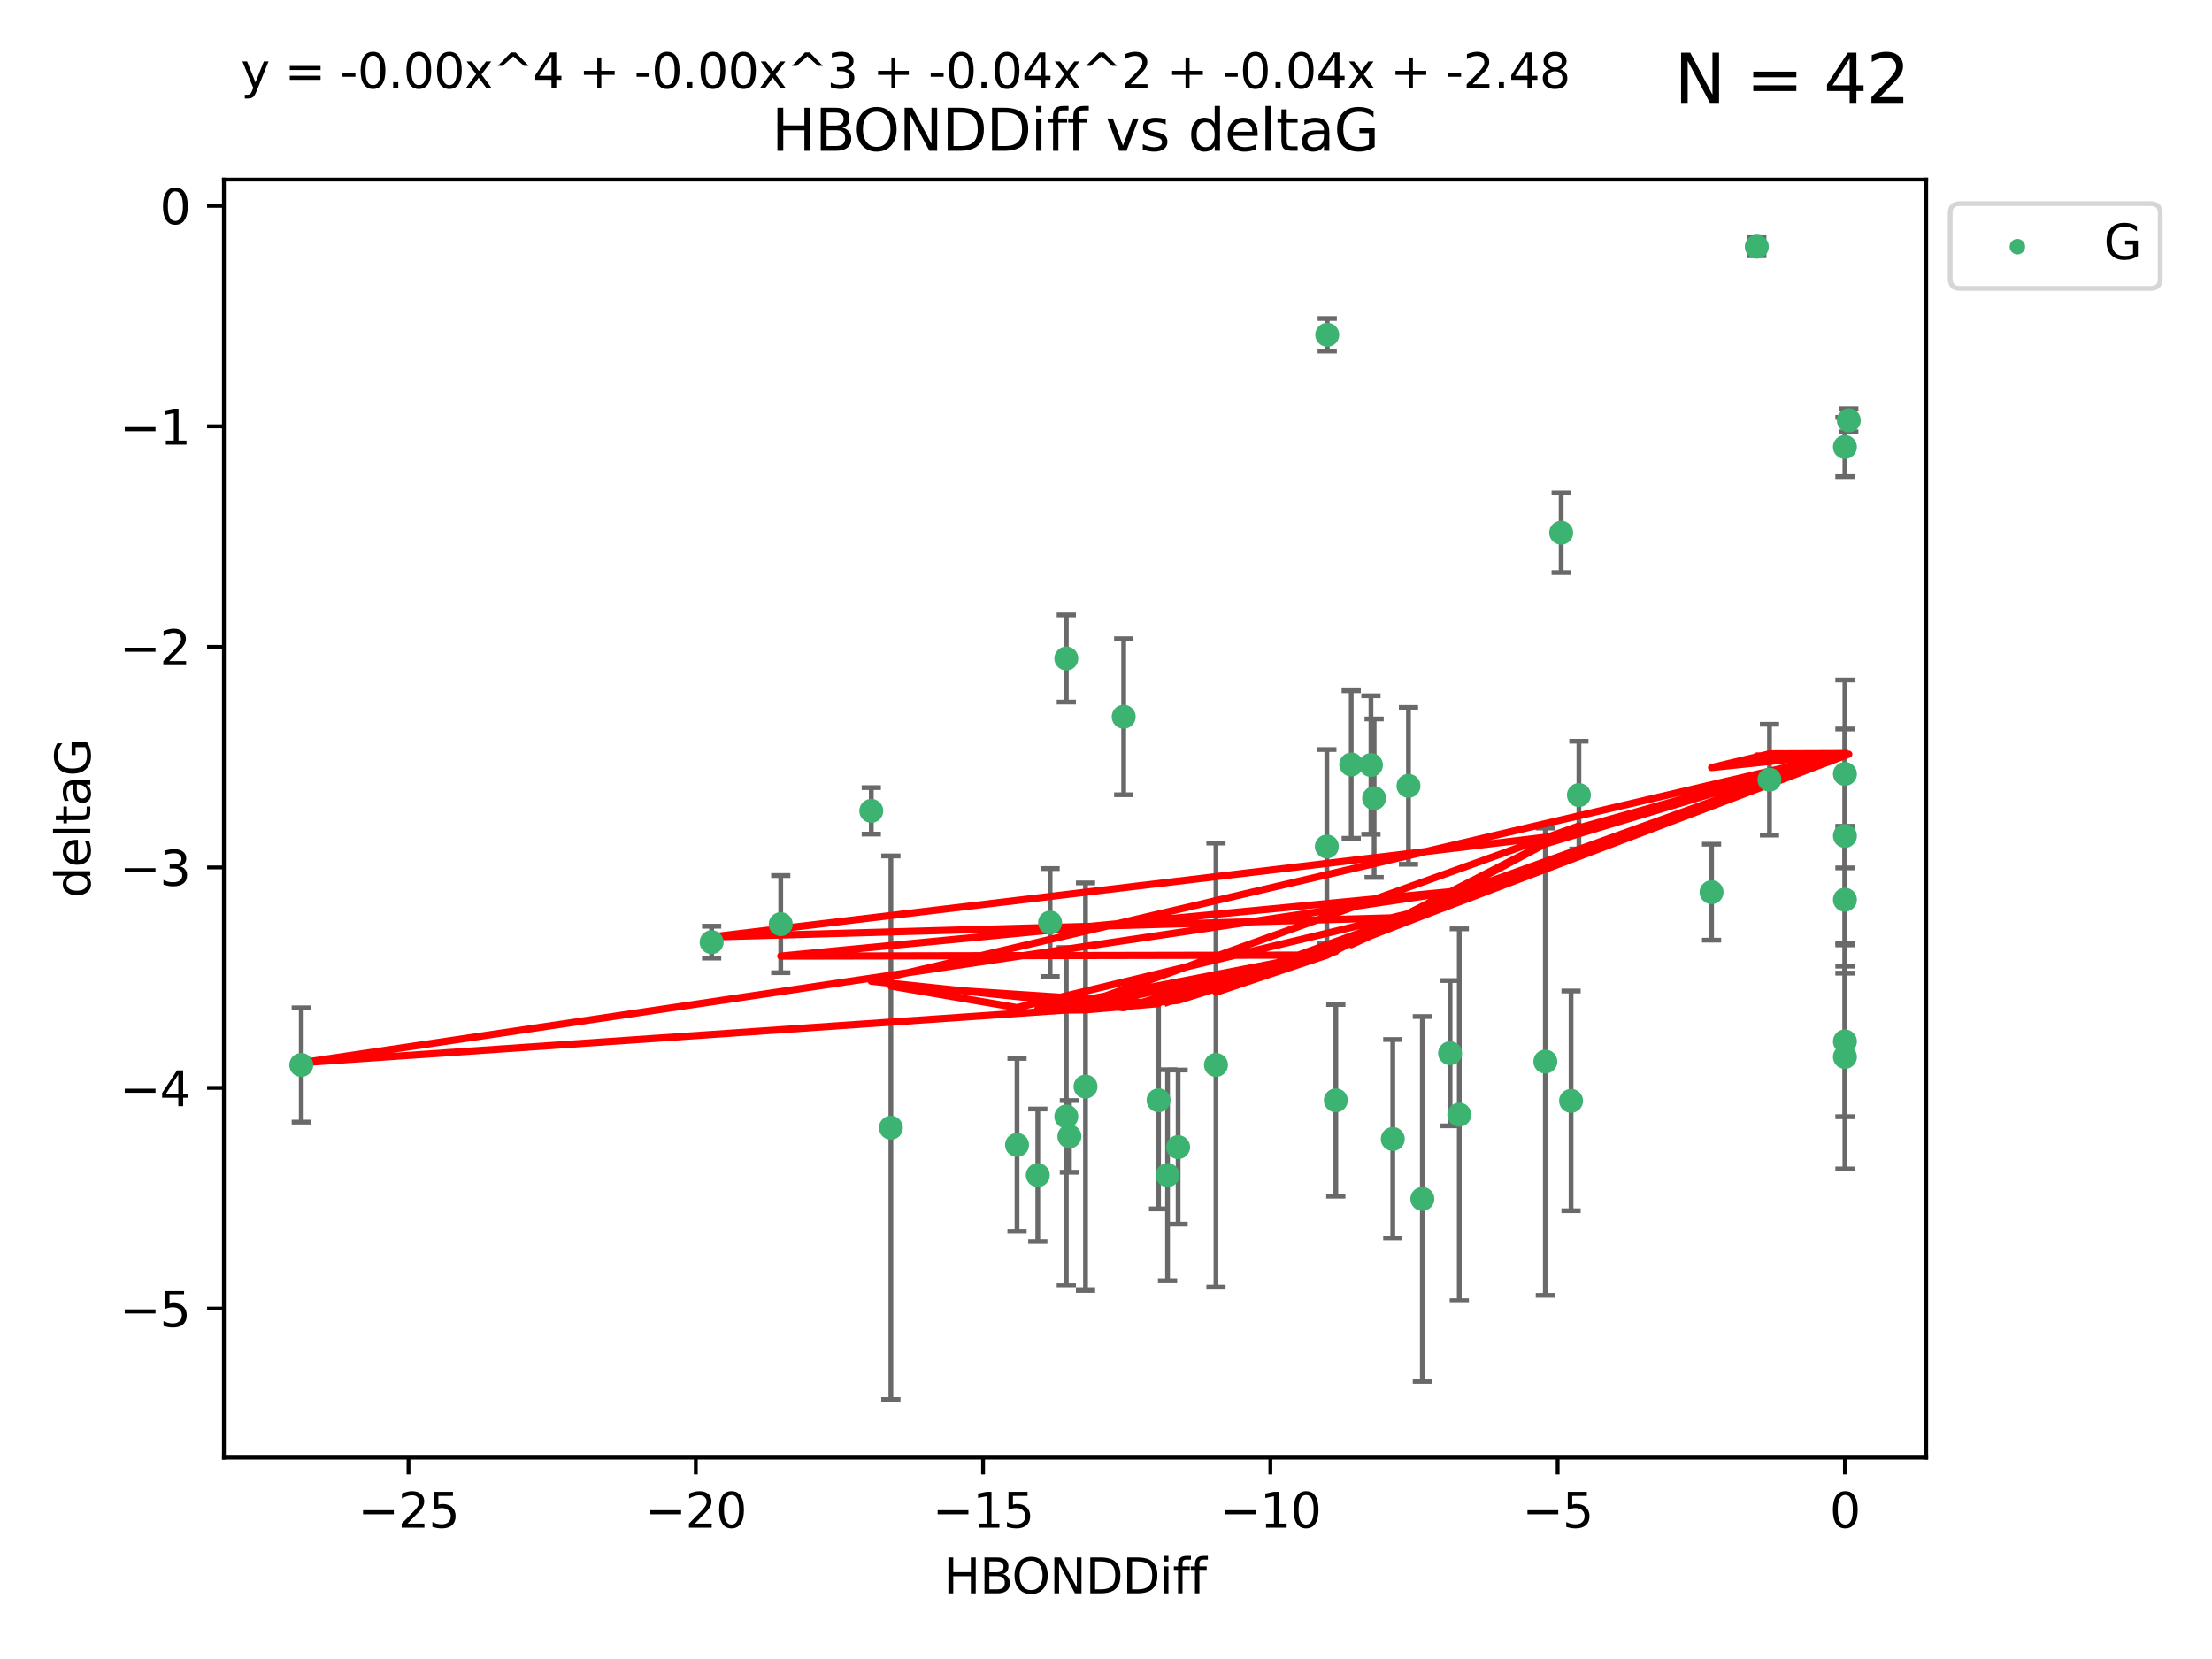 <?xml version="1.0" encoding="utf-8" standalone="no"?>
<!DOCTYPE svg PUBLIC "-//W3C//DTD SVG 1.1//EN"
  "http://www.w3.org/Graphics/SVG/1.1/DTD/svg11.dtd">
<svg xmlns:xlink="http://www.w3.org/1999/xlink" width="460.8pt" height="345.6pt" viewBox="0 0 460.8 345.6" xmlns="http://www.w3.org/2000/svg" version="1.1">
 <defs>
  <style type="text/css">*{stroke-linejoin: round; stroke-linecap: butt}</style>
 </defs>
 <g id="figure_1">
  <g id="patch_1">
   <path d="M 0 345.6 
L 460.8 345.6 
L 460.8 0 
L 0 0 
z
" style="fill: #ffffff"/>
  </g>
  <g id="axes_1">
   <g id="patch_2">
    <path d="M 46.64 303.64 
L 401.26 303.64 
L 401.26 37.411 
L 46.64 37.411 
z
" style="fill: #ffffff"/>
   </g>
   <g id="PathCollection_1">
    <defs>
     <path id="m5f51e6125a" d="M 0 1.118 
C 0.297 1.118 0.581 1 0.791 0.791 
C 1 0.581 1.118 0.297 1.118 0 
C 1.118 -0.297 1 -0.581 0.791 -0.791 
C 0.581 -1 0.297 -1.118 0 -1.118 
C -0.297 -1.118 -0.581 -1 -0.791 -0.791 
C -1 -0.581 -1.118 -0.297 -1.118 0 
C -1.118 0.297 -1 0.581 -0.791 0.791 
C -0.581 1 -0.297 1.118 0 1.118 
z
" style="stroke: #3cb371"/>
    </defs>
    <g clip-path="url(#p577ddcc273)">
     <use xlink:href="#m5f51e6125a" x="243.225" y="244.801" style="fill: #3cb371; stroke: #3cb371"/>
     <use xlink:href="#m5f51e6125a" x="296.302" y="249.76" style="fill: #3cb371; stroke: #3cb371"/>
     <use xlink:href="#m5f51e6125a" x="211.864" y="238.51" style="fill: #3cb371; stroke: #3cb371"/>
     <use xlink:href="#m5f51e6125a" x="185.588" y="234.926" style="fill: #3cb371; stroke: #3cb371"/>
     <use xlink:href="#m5f51e6125a" x="241.348" y="229.207" style="fill: #3cb371; stroke: #3cb371"/>
     <use xlink:href="#m5f51e6125a" x="226.135" y="226.36" style="fill: #3cb371; stroke: #3cb371"/>
     <use xlink:href="#m5f51e6125a" x="222.774" y="236.736" style="fill: #3cb371; stroke: #3cb371"/>
     <use xlink:href="#m5f51e6125a" x="245.422" y="238.966" style="fill: #3cb371; stroke: #3cb371"/>
     <use xlink:href="#m5f51e6125a" x="278.275" y="229.226" style="fill: #3cb371; stroke: #3cb371"/>
     <use xlink:href="#m5f51e6125a" x="216.193" y="244.803" style="fill: #3cb371; stroke: #3cb371"/>
     <use xlink:href="#m5f51e6125a" x="218.753" y="192.187" style="fill: #3cb371; stroke: #3cb371"/>
     <use xlink:href="#m5f51e6125a" x="222.132" y="232.587" style="fill: #3cb371; stroke: #3cb371"/>
     <use xlink:href="#m5f51e6125a" x="276.487" y="69.746" style="fill: #3cb371; stroke: #3cb371"/>
     <use xlink:href="#m5f51e6125a" x="162.642" y="192.513" style="fill: #3cb371; stroke: #3cb371"/>
     <use xlink:href="#m5f51e6125a" x="303.998" y="232.207" style="fill: #3cb371; stroke: #3cb371"/>
     <use xlink:href="#m5f51e6125a" x="62.759" y="221.85" style="fill: #3cb371; stroke: #3cb371"/>
     <use xlink:href="#m5f51e6125a" x="222.134" y="137.174" style="fill: #3cb371; stroke: #3cb371"/>
     <use xlink:href="#m5f51e6125a" x="328.917" y="165.628" style="fill: #3cb371; stroke: #3cb371"/>
     <use xlink:href="#m5f51e6125a" x="276.406" y="176.344" style="fill: #3cb371; stroke: #3cb371"/>
     <use xlink:href="#m5f51e6125a" x="253.308" y="221.848" style="fill: #3cb371; stroke: #3cb371"/>
     <use xlink:href="#m5f51e6125a" x="293.412" y="163.712" style="fill: #3cb371; stroke: #3cb371"/>
     <use xlink:href="#m5f51e6125a" x="148.246" y="196.265" style="fill: #3cb371; stroke: #3cb371"/>
     <use xlink:href="#m5f51e6125a" x="325.22" y="110.983" style="fill: #3cb371; stroke: #3cb371"/>
     <use xlink:href="#m5f51e6125a" x="321.923" y="221.145" style="fill: #3cb371; stroke: #3cb371"/>
     <use xlink:href="#m5f51e6125a" x="384.333" y="187.429" style="fill: #3cb371; stroke: #3cb371"/>
     <use xlink:href="#m5f51e6125a" x="302.079" y="219.405" style="fill: #3cb371; stroke: #3cb371"/>
     <use xlink:href="#m5f51e6125a" x="281.487" y="159.258" style="fill: #3cb371; stroke: #3cb371"/>
     <use xlink:href="#m5f51e6125a" x="285.595" y="159.368" style="fill: #3cb371; stroke: #3cb371"/>
     <use xlink:href="#m5f51e6125a" x="384.333" y="174.144" style="fill: #3cb371; stroke: #3cb371"/>
     <use xlink:href="#m5f51e6125a" x="356.551" y="185.859" style="fill: #3cb371; stroke: #3cb371"/>
     <use xlink:href="#m5f51e6125a" x="368.617" y="162.417" style="fill: #3cb371; stroke: #3cb371"/>
     <use xlink:href="#m5f51e6125a" x="384.333" y="220.179" style="fill: #3cb371; stroke: #3cb371"/>
     <use xlink:href="#m5f51e6125a" x="290.142" y="237.271" style="fill: #3cb371; stroke: #3cb371"/>
     <use xlink:href="#m5f51e6125a" x="327.282" y="229.332" style="fill: #3cb371; stroke: #3cb371"/>
     <use xlink:href="#m5f51e6125a" x="384.333" y="161.225" style="fill: #3cb371; stroke: #3cb371"/>
     <use xlink:href="#m5f51e6125a" x="384.333" y="93.109" style="fill: #3cb371; stroke: #3cb371"/>
     <use xlink:href="#m5f51e6125a" x="365.972" y="51.392" style="fill: #3cb371; stroke: #3cb371"/>
     <use xlink:href="#m5f51e6125a" x="385.141" y="87.559" style="fill: #3cb371; stroke: #3cb371"/>
     <use xlink:href="#m5f51e6125a" x="286.257" y="166.276" style="fill: #3cb371; stroke: #3cb371"/>
     <use xlink:href="#m5f51e6125a" x="234.084" y="149.313" style="fill: #3cb371; stroke: #3cb371"/>
     <use xlink:href="#m5f51e6125a" x="181.505" y="168.916" style="fill: #3cb371; stroke: #3cb371"/>
     <use xlink:href="#m5f51e6125a" x="384.333" y="216.946" style="fill: #3cb371; stroke: #3cb371"/>
    </g>
   </g>
   <g id="matplotlib.axis_1">
    <g id="xtick_1">
     <g id="line2d_1">
      <defs>
       <path id="m113c74b010" d="M 0 0 
L 0 3.5 
" style="stroke: #000000; stroke-width: 0.8"/>
      </defs>
      <g>
       <use xlink:href="#m113c74b010" x="85.099" y="303.64" style="stroke: #000000; stroke-width: 0.8"/>
      </g>
     </g>
     <g id="text_1">
      <!-- −25 -->
      <g transform="translate(74.546 318.238)scale(0.1 -0.1)">
       <defs>
        <path id="DejaVuSans-2212" d="M 678 2272 
L 4684 2272 
L 4684 1741 
L 678 1741 
L 678 2272 
z
" transform="scale(0.016)"/>
        <path id="DejaVuSans-32" d="M 1228 531 
L 3431 531 
L 3431 0 
L 469 0 
L 469 531 
Q 828 903 1448 1529 
Q 2069 2156 2228 2338 
Q 2531 2678 2651 2914 
Q 2772 3150 2772 3378 
Q 2772 3750 2511 3984 
Q 2250 4219 1831 4219 
Q 1534 4219 1204 4116 
Q 875 4013 500 3803 
L 500 4441 
Q 881 4594 1212 4672 
Q 1544 4750 1819 4750 
Q 2544 4750 2975 4387 
Q 3406 4025 3406 3419 
Q 3406 3131 3298 2873 
Q 3191 2616 2906 2266 
Q 2828 2175 2409 1742 
Q 1991 1309 1228 531 
z
" transform="scale(0.016)"/>
        <path id="DejaVuSans-35" d="M 691 4666 
L 3169 4666 
L 3169 4134 
L 1269 4134 
L 1269 2991 
Q 1406 3038 1543 3061 
Q 1681 3084 1819 3084 
Q 2600 3084 3056 2656 
Q 3513 2228 3513 1497 
Q 3513 744 3044 326 
Q 2575 -91 1722 -91 
Q 1428 -91 1123 -41 
Q 819 9 494 109 
L 494 744 
Q 775 591 1075 516 
Q 1375 441 1709 441 
Q 2250 441 2565 725 
Q 2881 1009 2881 1497 
Q 2881 1984 2565 2268 
Q 2250 2553 1709 2553 
Q 1456 2553 1204 2497 
Q 953 2441 691 2322 
L 691 4666 
z
" transform="scale(0.016)"/>
       </defs>
       <use xlink:href="#DejaVuSans-2212"/>
       <use xlink:href="#DejaVuSans-32" x="83.789"/>
       <use xlink:href="#DejaVuSans-35" x="147.412"/>
      </g>
     </g>
    </g>
    <g id="xtick_2">
     <g id="line2d_2">
      <g>
       <use xlink:href="#m113c74b010" x="144.946" y="303.64" style="stroke: #000000; stroke-width: 0.8"/>
      </g>
     </g>
     <g id="text_2">
      <!-- −20 -->
      <g transform="translate(134.393 318.238)scale(0.1 -0.1)">
       <defs>
        <path id="DejaVuSans-30" d="M 2034 4250 
Q 1547 4250 1301 3770 
Q 1056 3291 1056 2328 
Q 1056 1369 1301 889 
Q 1547 409 2034 409 
Q 2525 409 2770 889 
Q 3016 1369 3016 2328 
Q 3016 3291 2770 3770 
Q 2525 4250 2034 4250 
z
M 2034 4750 
Q 2819 4750 3233 4129 
Q 3647 3509 3647 2328 
Q 3647 1150 3233 529 
Q 2819 -91 2034 -91 
Q 1250 -91 836 529 
Q 422 1150 422 2328 
Q 422 3509 836 4129 
Q 1250 4750 2034 4750 
z
" transform="scale(0.016)"/>
       </defs>
       <use xlink:href="#DejaVuSans-2212"/>
       <use xlink:href="#DejaVuSans-32" x="83.789"/>
       <use xlink:href="#DejaVuSans-30" x="147.412"/>
      </g>
     </g>
    </g>
    <g id="xtick_3">
     <g id="line2d_3">
      <g>
       <use xlink:href="#m113c74b010" x="204.792" y="303.64" style="stroke: #000000; stroke-width: 0.8"/>
      </g>
     </g>
     <g id="text_3">
      <!-- −15 -->
      <g transform="translate(194.24 318.238)scale(0.1 -0.1)">
       <defs>
        <path id="DejaVuSans-31" d="M 794 531 
L 1825 531 
L 1825 4091 
L 703 3866 
L 703 4441 
L 1819 4666 
L 2450 4666 
L 2450 531 
L 3481 531 
L 3481 0 
L 794 0 
L 794 531 
z
" transform="scale(0.016)"/>
       </defs>
       <use xlink:href="#DejaVuSans-2212"/>
       <use xlink:href="#DejaVuSans-31" x="83.789"/>
       <use xlink:href="#DejaVuSans-35" x="147.412"/>
      </g>
     </g>
    </g>
    <g id="xtick_4">
     <g id="line2d_4">
      <g>
       <use xlink:href="#m113c74b010" x="264.639" y="303.64" style="stroke: #000000; stroke-width: 0.8"/>
      </g>
     </g>
     <g id="text_4">
      <!-- −10 -->
      <g transform="translate(254.087 318.238)scale(0.1 -0.1)">
       <use xlink:href="#DejaVuSans-2212"/>
       <use xlink:href="#DejaVuSans-31" x="83.789"/>
       <use xlink:href="#DejaVuSans-30" x="147.412"/>
      </g>
     </g>
    </g>
    <g id="xtick_5">
     <g id="line2d_5">
      <g>
       <use xlink:href="#m113c74b010" x="324.486" y="303.64" style="stroke: #000000; stroke-width: 0.8"/>
      </g>
     </g>
     <g id="text_5">
      <!-- −5 -->
      <g transform="translate(317.115 318.238)scale(0.1 -0.1)">
       <use xlink:href="#DejaVuSans-2212"/>
       <use xlink:href="#DejaVuSans-35" x="83.789"/>
      </g>
     </g>
    </g>
    <g id="xtick_6">
     <g id="line2d_6">
      <g>
       <use xlink:href="#m113c74b010" x="384.333" y="303.64" style="stroke: #000000; stroke-width: 0.8"/>
      </g>
     </g>
     <g id="text_6">
      <!-- 0 -->
      <g transform="translate(381.152 318.238)scale(0.1 -0.1)">
       <use xlink:href="#DejaVuSans-30"/>
      </g>
     </g>
    </g>
    <g id="text_7">
     <!-- HBONDDiff -->
     <g transform="translate(196.561 331.917)scale(0.1 -0.1)">
      <defs>
       <path id="DejaVuSans-48" d="M 628 4666 
L 1259 4666 
L 1259 2753 
L 3553 2753 
L 3553 4666 
L 4184 4666 
L 4184 0 
L 3553 0 
L 3553 2222 
L 1259 2222 
L 1259 0 
L 628 0 
L 628 4666 
z
" transform="scale(0.016)"/>
       <path id="DejaVuSans-42" d="M 1259 2228 
L 1259 519 
L 2272 519 
Q 2781 519 3026 730 
Q 3272 941 3272 1375 
Q 3272 1813 3026 2020 
Q 2781 2228 2272 2228 
L 1259 2228 
z
M 1259 4147 
L 1259 2741 
L 2194 2741 
Q 2656 2741 2882 2914 
Q 3109 3088 3109 3444 
Q 3109 3797 2882 3972 
Q 2656 4147 2194 4147 
L 1259 4147 
z
M 628 4666 
L 2241 4666 
Q 2963 4666 3353 4366 
Q 3744 4066 3744 3513 
Q 3744 3084 3544 2831 
Q 3344 2578 2956 2516 
Q 3422 2416 3680 2098 
Q 3938 1781 3938 1306 
Q 3938 681 3513 340 
Q 3088 0 2303 0 
L 628 0 
L 628 4666 
z
" transform="scale(0.016)"/>
       <path id="DejaVuSans-4f" d="M 2522 4238 
Q 1834 4238 1429 3725 
Q 1025 3213 1025 2328 
Q 1025 1447 1429 934 
Q 1834 422 2522 422 
Q 3209 422 3611 934 
Q 4013 1447 4013 2328 
Q 4013 3213 3611 3725 
Q 3209 4238 2522 4238 
z
M 2522 4750 
Q 3503 4750 4090 4092 
Q 4678 3434 4678 2328 
Q 4678 1225 4090 567 
Q 3503 -91 2522 -91 
Q 1538 -91 948 565 
Q 359 1222 359 2328 
Q 359 3434 948 4092 
Q 1538 4750 2522 4750 
z
" transform="scale(0.016)"/>
       <path id="DejaVuSans-4e" d="M 628 4666 
L 1478 4666 
L 3547 763 
L 3547 4666 
L 4159 4666 
L 4159 0 
L 3309 0 
L 1241 3903 
L 1241 0 
L 628 0 
L 628 4666 
z
" transform="scale(0.016)"/>
       <path id="DejaVuSans-44" d="M 1259 4147 
L 1259 519 
L 2022 519 
Q 2988 519 3436 956 
Q 3884 1394 3884 2338 
Q 3884 3275 3436 3711 
Q 2988 4147 2022 4147 
L 1259 4147 
z
M 628 4666 
L 1925 4666 
Q 3281 4666 3915 4102 
Q 4550 3538 4550 2338 
Q 4550 1131 3912 565 
Q 3275 0 1925 0 
L 628 0 
L 628 4666 
z
" transform="scale(0.016)"/>
       <path id="DejaVuSans-69" d="M 603 3500 
L 1178 3500 
L 1178 0 
L 603 0 
L 603 3500 
z
M 603 4863 
L 1178 4863 
L 1178 4134 
L 603 4134 
L 603 4863 
z
" transform="scale(0.016)"/>
       <path id="DejaVuSans-66" d="M 2375 4863 
L 2375 4384 
L 1825 4384 
Q 1516 4384 1395 4259 
Q 1275 4134 1275 3809 
L 1275 3500 
L 2222 3500 
L 2222 3053 
L 1275 3053 
L 1275 0 
L 697 0 
L 697 3053 
L 147 3053 
L 147 3500 
L 697 3500 
L 697 3744 
Q 697 4328 969 4595 
Q 1241 4863 1831 4863 
L 2375 4863 
z
" transform="scale(0.016)"/>
      </defs>
      <use xlink:href="#DejaVuSans-48"/>
      <use xlink:href="#DejaVuSans-42" x="75.195"/>
      <use xlink:href="#DejaVuSans-4f" x="142.049"/>
      <use xlink:href="#DejaVuSans-4e" x="220.76"/>
      <use xlink:href="#DejaVuSans-44" x="295.564"/>
      <use xlink:href="#DejaVuSans-44" x="372.566"/>
      <use xlink:href="#DejaVuSans-69" x="449.568"/>
      <use xlink:href="#DejaVuSans-66" x="477.352"/>
      <use xlink:href="#DejaVuSans-66" x="512.557"/>
     </g>
    </g>
   </g>
   <g id="matplotlib.axis_2">
    <g id="ytick_1">
     <g id="line2d_7">
      <defs>
       <path id="m88487f1793" d="M 0 0 
L -3.5 0 
" style="stroke: #000000; stroke-width: 0.8"/>
      </defs>
      <g>
       <use xlink:href="#m88487f1793" x="46.64" y="272.58" style="stroke: #000000; stroke-width: 0.8"/>
      </g>
     </g>
     <g id="text_8">
      <!-- −5 -->
      <g transform="translate(24.898 276.379)scale(0.1 -0.1)">
       <use xlink:href="#DejaVuSans-2212"/>
       <use xlink:href="#DejaVuSans-35" x="83.789"/>
      </g>
     </g>
    </g>
    <g id="ytick_2">
     <g id="line2d_8">
      <g>
       <use xlink:href="#m88487f1793" x="46.64" y="226.639" style="stroke: #000000; stroke-width: 0.8"/>
      </g>
     </g>
     <g id="text_9">
      <!-- −4 -->
      <g transform="translate(24.898 230.438)scale(0.1 -0.1)">
       <defs>
        <path id="DejaVuSans-34" d="M 2419 4116 
L 825 1625 
L 2419 1625 
L 2419 4116 
z
M 2253 4666 
L 3047 4666 
L 3047 1625 
L 3713 1625 
L 3713 1100 
L 3047 1100 
L 3047 0 
L 2419 0 
L 2419 1100 
L 313 1100 
L 313 1709 
L 2253 4666 
z
" transform="scale(0.016)"/>
       </defs>
       <use xlink:href="#DejaVuSans-2212"/>
       <use xlink:href="#DejaVuSans-34" x="83.789"/>
      </g>
     </g>
    </g>
    <g id="ytick_3">
     <g id="line2d_9">
      <g>
       <use xlink:href="#m88487f1793" x="46.64" y="180.698" style="stroke: #000000; stroke-width: 0.8"/>
      </g>
     </g>
     <g id="text_10">
      <!-- −3 -->
      <g transform="translate(24.898 184.498)scale(0.1 -0.1)">
       <defs>
        <path id="DejaVuSans-33" d="M 2597 2516 
Q 3050 2419 3304 2112 
Q 3559 1806 3559 1356 
Q 3559 666 3084 287 
Q 2609 -91 1734 -91 
Q 1441 -91 1130 -33 
Q 819 25 488 141 
L 488 750 
Q 750 597 1062 519 
Q 1375 441 1716 441 
Q 2309 441 2620 675 
Q 2931 909 2931 1356 
Q 2931 1769 2642 2001 
Q 2353 2234 1838 2234 
L 1294 2234 
L 1294 2753 
L 1863 2753 
Q 2328 2753 2575 2939 
Q 2822 3125 2822 3475 
Q 2822 3834 2567 4026 
Q 2313 4219 1838 4219 
Q 1578 4219 1281 4162 
Q 984 4106 628 3988 
L 628 4550 
Q 988 4650 1302 4700 
Q 1616 4750 1894 4750 
Q 2613 4750 3031 4423 
Q 3450 4097 3450 3541 
Q 3450 3153 3228 2886 
Q 3006 2619 2597 2516 
z
" transform="scale(0.016)"/>
       </defs>
       <use xlink:href="#DejaVuSans-2212"/>
       <use xlink:href="#DejaVuSans-33" x="83.789"/>
      </g>
     </g>
    </g>
    <g id="ytick_4">
     <g id="line2d_10">
      <g>
       <use xlink:href="#m88487f1793" x="46.64" y="134.758" style="stroke: #000000; stroke-width: 0.8"/>
      </g>
     </g>
     <g id="text_11">
      <!-- −2 -->
      <g transform="translate(24.898 138.557)scale(0.1 -0.1)">
       <use xlink:href="#DejaVuSans-2212"/>
       <use xlink:href="#DejaVuSans-32" x="83.789"/>
      </g>
     </g>
    </g>
    <g id="ytick_5">
     <g id="line2d_11">
      <g>
       <use xlink:href="#m88487f1793" x="46.64" y="88.817" style="stroke: #000000; stroke-width: 0.8"/>
      </g>
     </g>
     <g id="text_12">
      <!-- −1 -->
      <g transform="translate(24.898 92.616)scale(0.1 -0.1)">
       <use xlink:href="#DejaVuSans-2212"/>
       <use xlink:href="#DejaVuSans-31" x="83.789"/>
      </g>
     </g>
    </g>
    <g id="ytick_6">
     <g id="line2d_12">
      <g>
       <use xlink:href="#m88487f1793" x="46.64" y="42.876" style="stroke: #000000; stroke-width: 0.8"/>
      </g>
     </g>
     <g id="text_13">
      <!-- 0 -->
      <g transform="translate(33.278 46.676)scale(0.1 -0.1)">
       <use xlink:href="#DejaVuSans-30"/>
      </g>
     </g>
    </g>
    <g id="text_14">
     <!-- deltaG -->
     <g transform="translate(18.818 187.064)rotate(-90)scale(0.1 -0.1)">
      <defs>
       <path id="DejaVuSans-64" d="M 2906 2969 
L 2906 4863 
L 3481 4863 
L 3481 0 
L 2906 0 
L 2906 525 
Q 2725 213 2448 61 
Q 2172 -91 1784 -91 
Q 1150 -91 751 415 
Q 353 922 353 1747 
Q 353 2572 751 3078 
Q 1150 3584 1784 3584 
Q 2172 3584 2448 3432 
Q 2725 3281 2906 2969 
z
M 947 1747 
Q 947 1113 1208 752 
Q 1469 391 1925 391 
Q 2381 391 2643 752 
Q 2906 1113 2906 1747 
Q 2906 2381 2643 2742 
Q 2381 3103 1925 3103 
Q 1469 3103 1208 2742 
Q 947 2381 947 1747 
z
" transform="scale(0.016)"/>
       <path id="DejaVuSans-65" d="M 3597 1894 
L 3597 1613 
L 953 1613 
Q 991 1019 1311 708 
Q 1631 397 2203 397 
Q 2534 397 2845 478 
Q 3156 559 3463 722 
L 3463 178 
Q 3153 47 2828 -22 
Q 2503 -91 2169 -91 
Q 1331 -91 842 396 
Q 353 884 353 1716 
Q 353 2575 817 3079 
Q 1281 3584 2069 3584 
Q 2775 3584 3186 3129 
Q 3597 2675 3597 1894 
z
M 3022 2063 
Q 3016 2534 2758 2815 
Q 2500 3097 2075 3097 
Q 1594 3097 1305 2825 
Q 1016 2553 972 2059 
L 3022 2063 
z
" transform="scale(0.016)"/>
       <path id="DejaVuSans-6c" d="M 603 4863 
L 1178 4863 
L 1178 0 
L 603 0 
L 603 4863 
z
" transform="scale(0.016)"/>
       <path id="DejaVuSans-74" d="M 1172 4494 
L 1172 3500 
L 2356 3500 
L 2356 3053 
L 1172 3053 
L 1172 1153 
Q 1172 725 1289 603 
Q 1406 481 1766 481 
L 2356 481 
L 2356 0 
L 1766 0 
Q 1100 0 847 248 
Q 594 497 594 1153 
L 594 3053 
L 172 3053 
L 172 3500 
L 594 3500 
L 594 4494 
L 1172 4494 
z
" transform="scale(0.016)"/>
       <path id="DejaVuSans-61" d="M 2194 1759 
Q 1497 1759 1228 1600 
Q 959 1441 959 1056 
Q 959 750 1161 570 
Q 1363 391 1709 391 
Q 2188 391 2477 730 
Q 2766 1069 2766 1631 
L 2766 1759 
L 2194 1759 
z
M 3341 1997 
L 3341 0 
L 2766 0 
L 2766 531 
Q 2569 213 2275 61 
Q 1981 -91 1556 -91 
Q 1019 -91 701 211 
Q 384 513 384 1019 
Q 384 1609 779 1909 
Q 1175 2209 1959 2209 
L 2766 2209 
L 2766 2266 
Q 2766 2663 2505 2880 
Q 2244 3097 1772 3097 
Q 1472 3097 1187 3025 
Q 903 2953 641 2809 
L 641 3341 
Q 956 3463 1253 3523 
Q 1550 3584 1831 3584 
Q 2591 3584 2966 3190 
Q 3341 2797 3341 1997 
z
" transform="scale(0.016)"/>
       <path id="DejaVuSans-47" d="M 3809 666 
L 3809 1919 
L 2778 1919 
L 2778 2438 
L 4434 2438 
L 4434 434 
Q 4069 175 3628 42 
Q 3188 -91 2688 -91 
Q 1594 -91 976 548 
Q 359 1188 359 2328 
Q 359 3472 976 4111 
Q 1594 4750 2688 4750 
Q 3144 4750 3555 4637 
Q 3966 4525 4313 4306 
L 4313 3634 
Q 3963 3931 3569 4081 
Q 3175 4231 2741 4231 
Q 1884 4231 1454 3753 
Q 1025 3275 1025 2328 
Q 1025 1384 1454 906 
Q 1884 428 2741 428 
Q 3075 428 3337 486 
Q 3600 544 3809 666 
z
" transform="scale(0.016)"/>
      </defs>
      <use xlink:href="#DejaVuSans-64"/>
      <use xlink:href="#DejaVuSans-65" x="63.477"/>
      <use xlink:href="#DejaVuSans-6c" x="125"/>
      <use xlink:href="#DejaVuSans-74" x="152.783"/>
      <use xlink:href="#DejaVuSans-61" x="191.992"/>
      <use xlink:href="#DejaVuSans-47" x="253.271"/>
     </g>
    </g>
   </g>
   <g id="LineCollection_1">
    <path d="M 243.225 266.756 
L 243.225 222.846 
" clip-path="url(#p577ddcc273)" style="fill: none; stroke: #696969"/>
    <path d="M 296.302 287.759 
L 296.302 211.762 
" clip-path="url(#p577ddcc273)" style="fill: none; stroke: #696969"/>
    <path d="M 211.864 256.53 
L 211.864 220.491 
" clip-path="url(#p577ddcc273)" style="fill: none; stroke: #696969"/>
    <path d="M 185.588 291.539 
L 185.588 178.313 
" clip-path="url(#p577ddcc273)" style="fill: none; stroke: #696969"/>
    <path d="M 241.348 251.842 
L 241.348 206.572 
" clip-path="url(#p577ddcc273)" style="fill: none; stroke: #696969"/>
    <path d="M 226.135 268.784 
L 226.135 183.936 
" clip-path="url(#p577ddcc273)" style="fill: none; stroke: #696969"/>
    <path d="M 222.774 244.208 
L 222.774 229.264 
" clip-path="url(#p577ddcc273)" style="fill: none; stroke: #696969"/>
    <path d="M 245.422 255.018 
L 245.422 222.914 
" clip-path="url(#p577ddcc273)" style="fill: none; stroke: #696969"/>
    <path d="M 278.275 249.192 
L 278.275 209.26 
" clip-path="url(#p577ddcc273)" style="fill: none; stroke: #696969"/>
    <path d="M 216.193 258.582 
L 216.193 231.024 
" clip-path="url(#p577ddcc273)" style="fill: none; stroke: #696969"/>
    <path d="M 218.753 203.432 
L 218.753 180.942 
" clip-path="url(#p577ddcc273)" style="fill: none; stroke: #696969"/>
    <path d="M 222.132 267.782 
L 222.132 197.392 
" clip-path="url(#p577ddcc273)" style="fill: none; stroke: #696969"/>
    <path d="M 276.487 73.128 
L 276.487 66.364 
" clip-path="url(#p577ddcc273)" style="fill: none; stroke: #696969"/>
    <path d="M 162.642 202.633 
L 162.642 182.392 
" clip-path="url(#p577ddcc273)" style="fill: none; stroke: #696969"/>
    <path d="M 303.998 270.925 
L 303.998 193.49 
" clip-path="url(#p577ddcc273)" style="fill: none; stroke: #696969"/>
    <path d="M 62.759 233.748 
L 62.759 209.952 
" clip-path="url(#p577ddcc273)" style="fill: none; stroke: #696969"/>
    <path d="M 222.134 146.264 
L 222.134 128.083 
" clip-path="url(#p577ddcc273)" style="fill: none; stroke: #696969"/>
    <path d="M 328.917 176.852 
L 328.917 154.404 
" clip-path="url(#p577ddcc273)" style="fill: none; stroke: #696969"/>
    <path d="M 276.406 196.549 
L 276.406 156.139 
" clip-path="url(#p577ddcc273)" style="fill: none; stroke: #696969"/>
    <path d="M 253.308 268.073 
L 253.308 175.623 
" clip-path="url(#p577ddcc273)" style="fill: none; stroke: #696969"/>
    <path d="M 293.412 180.044 
L 293.412 147.38 
" clip-path="url(#p577ddcc273)" style="fill: none; stroke: #696969"/>
    <path d="M 148.246 199.585 
L 148.246 192.945 
" clip-path="url(#p577ddcc273)" style="fill: none; stroke: #696969"/>
    <path d="M 325.22 119.265 
L 325.22 102.7 
" clip-path="url(#p577ddcc273)" style="fill: none; stroke: #696969"/>
    <path d="M 321.923 269.803 
L 321.923 172.488 
" clip-path="url(#p577ddcc273)" style="fill: none; stroke: #696969"/>
    <path d="M 384.333 202.728 
L 384.333 172.13 
" clip-path="url(#p577ddcc273)" style="fill: none; stroke: #696969"/>
    <path d="M 302.079 234.537 
L 302.079 204.273 
" clip-path="url(#p577ddcc273)" style="fill: none; stroke: #696969"/>
    <path d="M 281.487 174.634 
L 281.487 143.881 
" clip-path="url(#p577ddcc273)" style="fill: none; stroke: #696969"/>
    <path d="M 285.595 173.789 
L 285.595 144.947 
" clip-path="url(#p577ddcc273)" style="fill: none; stroke: #696969"/>
    <path d="M 384.333 196.426 
L 384.333 151.862 
" clip-path="url(#p577ddcc273)" style="fill: none; stroke: #696969"/>
    <path d="M 356.551 195.856 
L 356.551 175.863 
" clip-path="url(#p577ddcc273)" style="fill: none; stroke: #696969"/>
    <path d="M 368.617 173.959 
L 368.617 150.875 
" clip-path="url(#p577ddcc273)" style="fill: none; stroke: #696969"/>
    <path d="M 384.333 243.521 
L 384.333 196.837 
" clip-path="url(#p577ddcc273)" style="fill: none; stroke: #696969"/>
    <path d="M 290.142 257.991 
L 290.142 216.551 
" clip-path="url(#p577ddcc273)" style="fill: none; stroke: #696969"/>
    <path d="M 327.282 252.215 
L 327.282 206.448 
" clip-path="url(#p577ddcc273)" style="fill: none; stroke: #696969"/>
    <path d="M 384.333 180.799 
L 384.333 141.651 
" clip-path="url(#p577ddcc273)" style="fill: none; stroke: #696969"/>
    <path d="M 384.333 99.282 
L 384.333 86.936 
" clip-path="url(#p577ddcc273)" style="fill: none; stroke: #696969"/>
    <path d="M 365.972 53.271 
L 365.972 49.513 
" clip-path="url(#p577ddcc273)" style="fill: none; stroke: #696969"/>
    <path d="M 385.141 89.96 
L 385.141 85.158 
" clip-path="url(#p577ddcc273)" style="fill: none; stroke: #696969"/>
    <path d="M 286.257 182.785 
L 286.257 149.766 
" clip-path="url(#p577ddcc273)" style="fill: none; stroke: #696969"/>
    <path d="M 234.084 165.563 
L 234.084 133.062 
" clip-path="url(#p577ddcc273)" style="fill: none; stroke: #696969"/>
    <path d="M 181.505 173.755 
L 181.505 164.078 
" clip-path="url(#p577ddcc273)" style="fill: none; stroke: #696969"/>
    <path d="M 384.333 232.625 
L 384.333 201.266 
" clip-path="url(#p577ddcc273)" style="fill: none; stroke: #696969"/>
   </g>
   <g id="line2d_13">
    <defs>
     <path id="m0a76efd2d6" d="M 2 0 
L -2 -0 
" style="stroke: #696969"/>
    </defs>
    <g clip-path="url(#p577ddcc273)">
     <use xlink:href="#m0a76efd2d6" x="243.225" y="266.756" style="fill: #696969; stroke: #696969"/>
     <use xlink:href="#m0a76efd2d6" x="296.302" y="287.759" style="fill: #696969; stroke: #696969"/>
     <use xlink:href="#m0a76efd2d6" x="211.864" y="256.53" style="fill: #696969; stroke: #696969"/>
     <use xlink:href="#m0a76efd2d6" x="185.588" y="291.539" style="fill: #696969; stroke: #696969"/>
     <use xlink:href="#m0a76efd2d6" x="241.348" y="251.842" style="fill: #696969; stroke: #696969"/>
     <use xlink:href="#m0a76efd2d6" x="226.135" y="268.784" style="fill: #696969; stroke: #696969"/>
     <use xlink:href="#m0a76efd2d6" x="222.774" y="244.208" style="fill: #696969; stroke: #696969"/>
     <use xlink:href="#m0a76efd2d6" x="245.422" y="255.018" style="fill: #696969; stroke: #696969"/>
     <use xlink:href="#m0a76efd2d6" x="278.275" y="249.192" style="fill: #696969; stroke: #696969"/>
     <use xlink:href="#m0a76efd2d6" x="216.193" y="258.582" style="fill: #696969; stroke: #696969"/>
     <use xlink:href="#m0a76efd2d6" x="218.753" y="203.432" style="fill: #696969; stroke: #696969"/>
     <use xlink:href="#m0a76efd2d6" x="222.132" y="267.782" style="fill: #696969; stroke: #696969"/>
     <use xlink:href="#m0a76efd2d6" x="276.487" y="73.128" style="fill: #696969; stroke: #696969"/>
     <use xlink:href="#m0a76efd2d6" x="162.642" y="202.633" style="fill: #696969; stroke: #696969"/>
     <use xlink:href="#m0a76efd2d6" x="303.998" y="270.925" style="fill: #696969; stroke: #696969"/>
     <use xlink:href="#m0a76efd2d6" x="62.759" y="233.748" style="fill: #696969; stroke: #696969"/>
     <use xlink:href="#m0a76efd2d6" x="222.134" y="146.264" style="fill: #696969; stroke: #696969"/>
     <use xlink:href="#m0a76efd2d6" x="328.917" y="176.852" style="fill: #696969; stroke: #696969"/>
     <use xlink:href="#m0a76efd2d6" x="276.406" y="196.549" style="fill: #696969; stroke: #696969"/>
     <use xlink:href="#m0a76efd2d6" x="253.308" y="268.073" style="fill: #696969; stroke: #696969"/>
     <use xlink:href="#m0a76efd2d6" x="293.412" y="180.044" style="fill: #696969; stroke: #696969"/>
     <use xlink:href="#m0a76efd2d6" x="148.246" y="199.585" style="fill: #696969; stroke: #696969"/>
     <use xlink:href="#m0a76efd2d6" x="325.22" y="119.265" style="fill: #696969; stroke: #696969"/>
     <use xlink:href="#m0a76efd2d6" x="321.923" y="269.803" style="fill: #696969; stroke: #696969"/>
     <use xlink:href="#m0a76efd2d6" x="384.333" y="202.728" style="fill: #696969; stroke: #696969"/>
     <use xlink:href="#m0a76efd2d6" x="302.079" y="234.537" style="fill: #696969; stroke: #696969"/>
     <use xlink:href="#m0a76efd2d6" x="281.487" y="174.634" style="fill: #696969; stroke: #696969"/>
     <use xlink:href="#m0a76efd2d6" x="285.595" y="173.789" style="fill: #696969; stroke: #696969"/>
     <use xlink:href="#m0a76efd2d6" x="384.333" y="196.426" style="fill: #696969; stroke: #696969"/>
     <use xlink:href="#m0a76efd2d6" x="356.551" y="195.856" style="fill: #696969; stroke: #696969"/>
     <use xlink:href="#m0a76efd2d6" x="368.617" y="173.959" style="fill: #696969; stroke: #696969"/>
     <use xlink:href="#m0a76efd2d6" x="384.333" y="243.521" style="fill: #696969; stroke: #696969"/>
     <use xlink:href="#m0a76efd2d6" x="290.142" y="257.991" style="fill: #696969; stroke: #696969"/>
     <use xlink:href="#m0a76efd2d6" x="327.282" y="252.215" style="fill: #696969; stroke: #696969"/>
     <use xlink:href="#m0a76efd2d6" x="384.333" y="180.799" style="fill: #696969; stroke: #696969"/>
     <use xlink:href="#m0a76efd2d6" x="384.333" y="99.282" style="fill: #696969; stroke: #696969"/>
     <use xlink:href="#m0a76efd2d6" x="365.972" y="53.271" style="fill: #696969; stroke: #696969"/>
     <use xlink:href="#m0a76efd2d6" x="385.141" y="89.96" style="fill: #696969; stroke: #696969"/>
     <use xlink:href="#m0a76efd2d6" x="286.257" y="182.785" style="fill: #696969; stroke: #696969"/>
     <use xlink:href="#m0a76efd2d6" x="234.084" y="165.563" style="fill: #696969; stroke: #696969"/>
     <use xlink:href="#m0a76efd2d6" x="181.505" y="173.755" style="fill: #696969; stroke: #696969"/>
     <use xlink:href="#m0a76efd2d6" x="384.333" y="232.625" style="fill: #696969; stroke: #696969"/>
    </g>
   </g>
   <g id="line2d_14">
    <g clip-path="url(#p577ddcc273)">
     <use xlink:href="#m0a76efd2d6" x="243.225" y="222.846" style="fill: #696969; stroke: #696969"/>
     <use xlink:href="#m0a76efd2d6" x="296.302" y="211.762" style="fill: #696969; stroke: #696969"/>
     <use xlink:href="#m0a76efd2d6" x="211.864" y="220.491" style="fill: #696969; stroke: #696969"/>
     <use xlink:href="#m0a76efd2d6" x="185.588" y="178.313" style="fill: #696969; stroke: #696969"/>
     <use xlink:href="#m0a76efd2d6" x="241.348" y="206.572" style="fill: #696969; stroke: #696969"/>
     <use xlink:href="#m0a76efd2d6" x="226.135" y="183.936" style="fill: #696969; stroke: #696969"/>
     <use xlink:href="#m0a76efd2d6" x="222.774" y="229.264" style="fill: #696969; stroke: #696969"/>
     <use xlink:href="#m0a76efd2d6" x="245.422" y="222.914" style="fill: #696969; stroke: #696969"/>
     <use xlink:href="#m0a76efd2d6" x="278.275" y="209.26" style="fill: #696969; stroke: #696969"/>
     <use xlink:href="#m0a76efd2d6" x="216.193" y="231.024" style="fill: #696969; stroke: #696969"/>
     <use xlink:href="#m0a76efd2d6" x="218.753" y="180.942" style="fill: #696969; stroke: #696969"/>
     <use xlink:href="#m0a76efd2d6" x="222.132" y="197.392" style="fill: #696969; stroke: #696969"/>
     <use xlink:href="#m0a76efd2d6" x="276.487" y="66.364" style="fill: #696969; stroke: #696969"/>
     <use xlink:href="#m0a76efd2d6" x="162.642" y="182.392" style="fill: #696969; stroke: #696969"/>
     <use xlink:href="#m0a76efd2d6" x="303.998" y="193.49" style="fill: #696969; stroke: #696969"/>
     <use xlink:href="#m0a76efd2d6" x="62.759" y="209.952" style="fill: #696969; stroke: #696969"/>
     <use xlink:href="#m0a76efd2d6" x="222.134" y="128.083" style="fill: #696969; stroke: #696969"/>
     <use xlink:href="#m0a76efd2d6" x="328.917" y="154.404" style="fill: #696969; stroke: #696969"/>
     <use xlink:href="#m0a76efd2d6" x="276.406" y="156.139" style="fill: #696969; stroke: #696969"/>
     <use xlink:href="#m0a76efd2d6" x="253.308" y="175.623" style="fill: #696969; stroke: #696969"/>
     <use xlink:href="#m0a76efd2d6" x="293.412" y="147.38" style="fill: #696969; stroke: #696969"/>
     <use xlink:href="#m0a76efd2d6" x="148.246" y="192.945" style="fill: #696969; stroke: #696969"/>
     <use xlink:href="#m0a76efd2d6" x="325.22" y="102.7" style="fill: #696969; stroke: #696969"/>
     <use xlink:href="#m0a76efd2d6" x="321.923" y="172.488" style="fill: #696969; stroke: #696969"/>
     <use xlink:href="#m0a76efd2d6" x="384.333" y="172.13" style="fill: #696969; stroke: #696969"/>
     <use xlink:href="#m0a76efd2d6" x="302.079" y="204.273" style="fill: #696969; stroke: #696969"/>
     <use xlink:href="#m0a76efd2d6" x="281.487" y="143.881" style="fill: #696969; stroke: #696969"/>
     <use xlink:href="#m0a76efd2d6" x="285.595" y="144.947" style="fill: #696969; stroke: #696969"/>
     <use xlink:href="#m0a76efd2d6" x="384.333" y="151.862" style="fill: #696969; stroke: #696969"/>
     <use xlink:href="#m0a76efd2d6" x="356.551" y="175.863" style="fill: #696969; stroke: #696969"/>
     <use xlink:href="#m0a76efd2d6" x="368.617" y="150.875" style="fill: #696969; stroke: #696969"/>
     <use xlink:href="#m0a76efd2d6" x="384.333" y="196.837" style="fill: #696969; stroke: #696969"/>
     <use xlink:href="#m0a76efd2d6" x="290.142" y="216.551" style="fill: #696969; stroke: #696969"/>
     <use xlink:href="#m0a76efd2d6" x="327.282" y="206.448" style="fill: #696969; stroke: #696969"/>
     <use xlink:href="#m0a76efd2d6" x="384.333" y="141.651" style="fill: #696969; stroke: #696969"/>
     <use xlink:href="#m0a76efd2d6" x="384.333" y="86.936" style="fill: #696969; stroke: #696969"/>
     <use xlink:href="#m0a76efd2d6" x="365.972" y="49.513" style="fill: #696969; stroke: #696969"/>
     <use xlink:href="#m0a76efd2d6" x="385.141" y="85.158" style="fill: #696969; stroke: #696969"/>
     <use xlink:href="#m0a76efd2d6" x="286.257" y="149.766" style="fill: #696969; stroke: #696969"/>
     <use xlink:href="#m0a76efd2d6" x="234.084" y="133.062" style="fill: #696969; stroke: #696969"/>
     <use xlink:href="#m0a76efd2d6" x="181.505" y="164.078" style="fill: #696969; stroke: #696969"/>
     <use xlink:href="#m0a76efd2d6" x="384.333" y="201.266" style="fill: #696969; stroke: #696969"/>
    </g>
   </g>
   <g id="line2d_15">
    <path d="M 243.225 208.784 
L 296.302 189.639 
L 211.864 209.905 
L 185.588 205.422 
L 241.348 209.078 
L 226.135 210.377 
L 222.774 210.408 
L 245.422 208.403 
L 278.275 198.199 
L 216.193 210.213 
L 218.753 210.329 
L 222.132 210.404 
L 276.487 198.953 
L 162.642 199.174 
L 303.998 185.582 
L 62.759 221.395 
L 222.134 210.404 
L 328.917 172.061 
L 276.406 198.986 
L 253.308 206.71 
L 293.412 191.112 
L 148.246 195.183 
L 325.22 174.022 
L 321.923 175.8 
L 384.333 156.978 
L 302.079 186.609 
L 281.487 196.797 
L 285.595 194.919 
L 384.333 156.978 
L 356.551 159.897 
L 368.617 157.039 
L 384.333 156.978 
L 290.142 192.738 
L 327.282 172.923 
L 384.333 156.978 
L 384.333 156.978 
L 365.972 157.485 
L 385.141 157.112 
L 286.257 194.608 
L 234.084 209.937 
L 181.505 204.408 
L 384.333 156.978 
" clip-path="url(#p577ddcc273)" style="fill: none; stroke: #ff0000; stroke-width: 1.5; stroke-linecap: square"/>
   </g>
   <g id="line2d_16">
    <defs>
     <path id="mdf2d0bc201" d="M 0 2 
C 0.53 2 1.039 1.789 1.414 1.414 
C 1.789 1.039 2 0.53 2 0 
C 2 -0.53 1.789 -1.039 1.414 -1.414 
C 1.039 -1.789 0.53 -2 0 -2 
C -0.53 -2 -1.039 -1.789 -1.414 -1.414 
C -1.789 -1.039 -2 -0.53 -2 0 
C -2 0.53 -1.789 1.039 -1.414 1.414 
C -1.039 1.789 -0.53 2 0 2 
z
" style="stroke: #3cb371"/>
    </defs>
    <g clip-path="url(#p577ddcc273)">
     <use xlink:href="#mdf2d0bc201" x="243.225" y="244.801" style="fill: #3cb371; stroke: #3cb371"/>
     <use xlink:href="#mdf2d0bc201" x="296.302" y="249.76" style="fill: #3cb371; stroke: #3cb371"/>
     <use xlink:href="#mdf2d0bc201" x="211.864" y="238.51" style="fill: #3cb371; stroke: #3cb371"/>
     <use xlink:href="#mdf2d0bc201" x="185.588" y="234.926" style="fill: #3cb371; stroke: #3cb371"/>
     <use xlink:href="#mdf2d0bc201" x="241.348" y="229.207" style="fill: #3cb371; stroke: #3cb371"/>
     <use xlink:href="#mdf2d0bc201" x="226.135" y="226.36" style="fill: #3cb371; stroke: #3cb371"/>
     <use xlink:href="#mdf2d0bc201" x="222.774" y="236.736" style="fill: #3cb371; stroke: #3cb371"/>
     <use xlink:href="#mdf2d0bc201" x="245.422" y="238.966" style="fill: #3cb371; stroke: #3cb371"/>
     <use xlink:href="#mdf2d0bc201" x="278.275" y="229.226" style="fill: #3cb371; stroke: #3cb371"/>
     <use xlink:href="#mdf2d0bc201" x="216.193" y="244.803" style="fill: #3cb371; stroke: #3cb371"/>
     <use xlink:href="#mdf2d0bc201" x="218.753" y="192.187" style="fill: #3cb371; stroke: #3cb371"/>
     <use xlink:href="#mdf2d0bc201" x="222.132" y="232.587" style="fill: #3cb371; stroke: #3cb371"/>
     <use xlink:href="#mdf2d0bc201" x="276.487" y="69.746" style="fill: #3cb371; stroke: #3cb371"/>
     <use xlink:href="#mdf2d0bc201" x="162.642" y="192.513" style="fill: #3cb371; stroke: #3cb371"/>
     <use xlink:href="#mdf2d0bc201" x="303.998" y="232.207" style="fill: #3cb371; stroke: #3cb371"/>
     <use xlink:href="#mdf2d0bc201" x="62.759" y="221.85" style="fill: #3cb371; stroke: #3cb371"/>
     <use xlink:href="#mdf2d0bc201" x="222.134" y="137.174" style="fill: #3cb371; stroke: #3cb371"/>
     <use xlink:href="#mdf2d0bc201" x="328.917" y="165.628" style="fill: #3cb371; stroke: #3cb371"/>
     <use xlink:href="#mdf2d0bc201" x="276.406" y="176.344" style="fill: #3cb371; stroke: #3cb371"/>
     <use xlink:href="#mdf2d0bc201" x="253.308" y="221.848" style="fill: #3cb371; stroke: #3cb371"/>
     <use xlink:href="#mdf2d0bc201" x="293.412" y="163.712" style="fill: #3cb371; stroke: #3cb371"/>
     <use xlink:href="#mdf2d0bc201" x="148.246" y="196.265" style="fill: #3cb371; stroke: #3cb371"/>
     <use xlink:href="#mdf2d0bc201" x="325.22" y="110.983" style="fill: #3cb371; stroke: #3cb371"/>
     <use xlink:href="#mdf2d0bc201" x="321.923" y="221.145" style="fill: #3cb371; stroke: #3cb371"/>
     <use xlink:href="#mdf2d0bc201" x="384.333" y="187.429" style="fill: #3cb371; stroke: #3cb371"/>
     <use xlink:href="#mdf2d0bc201" x="302.079" y="219.405" style="fill: #3cb371; stroke: #3cb371"/>
     <use xlink:href="#mdf2d0bc201" x="281.487" y="159.258" style="fill: #3cb371; stroke: #3cb371"/>
     <use xlink:href="#mdf2d0bc201" x="285.595" y="159.368" style="fill: #3cb371; stroke: #3cb371"/>
     <use xlink:href="#mdf2d0bc201" x="384.333" y="174.144" style="fill: #3cb371; stroke: #3cb371"/>
     <use xlink:href="#mdf2d0bc201" x="356.551" y="185.859" style="fill: #3cb371; stroke: #3cb371"/>
     <use xlink:href="#mdf2d0bc201" x="368.617" y="162.417" style="fill: #3cb371; stroke: #3cb371"/>
     <use xlink:href="#mdf2d0bc201" x="384.333" y="220.179" style="fill: #3cb371; stroke: #3cb371"/>
     <use xlink:href="#mdf2d0bc201" x="290.142" y="237.271" style="fill: #3cb371; stroke: #3cb371"/>
     <use xlink:href="#mdf2d0bc201" x="327.282" y="229.332" style="fill: #3cb371; stroke: #3cb371"/>
     <use xlink:href="#mdf2d0bc201" x="384.333" y="161.225" style="fill: #3cb371; stroke: #3cb371"/>
     <use xlink:href="#mdf2d0bc201" x="384.333" y="93.109" style="fill: #3cb371; stroke: #3cb371"/>
     <use xlink:href="#mdf2d0bc201" x="365.972" y="51.392" style="fill: #3cb371; stroke: #3cb371"/>
     <use xlink:href="#mdf2d0bc201" x="385.141" y="87.559" style="fill: #3cb371; stroke: #3cb371"/>
     <use xlink:href="#mdf2d0bc201" x="286.257" y="166.276" style="fill: #3cb371; stroke: #3cb371"/>
     <use xlink:href="#mdf2d0bc201" x="234.084" y="149.313" style="fill: #3cb371; stroke: #3cb371"/>
     <use xlink:href="#mdf2d0bc201" x="181.505" y="168.916" style="fill: #3cb371; stroke: #3cb371"/>
     <use xlink:href="#mdf2d0bc201" x="384.333" y="216.946" style="fill: #3cb371; stroke: #3cb371"/>
    </g>
   </g>
   <g id="patch_3">
    <path d="M 46.64 303.64 
L 46.64 37.411 
" style="fill: none; stroke: #000000; stroke-width: 0.8; stroke-linejoin: miter; stroke-linecap: square"/>
   </g>
   <g id="patch_4">
    <path d="M 401.26 303.64 
L 401.26 37.411 
" style="fill: none; stroke: #000000; stroke-width: 0.8; stroke-linejoin: miter; stroke-linecap: square"/>
   </g>
   <g id="patch_5">
    <path d="M 46.64 303.64 
L 401.26 303.64 
" style="fill: none; stroke: #000000; stroke-width: 0.8; stroke-linejoin: miter; stroke-linecap: square"/>
   </g>
   <g id="patch_6">
    <path d="M 46.64 37.411 
L 401.26 37.411 
" style="fill: none; stroke: #000000; stroke-width: 0.8; stroke-linejoin: miter; stroke-linecap: square"/>
   </g>
   <g id="text_15">
    <!-- N = 42 -->
    <g transform="translate(348.795 21.426)scale(0.14 -0.14)">
     <defs>
      <path id="DejaVuSans-20" transform="scale(0.016)"/>
      <path id="DejaVuSans-3d" d="M 678 2906 
L 4684 2906 
L 4684 2381 
L 678 2381 
L 678 2906 
z
M 678 1631 
L 4684 1631 
L 4684 1100 
L 678 1100 
L 678 1631 
z
" transform="scale(0.016)"/>
     </defs>
     <use xlink:href="#DejaVuSans-4e"/>
     <use xlink:href="#DejaVuSans-20" x="74.805"/>
     <use xlink:href="#DejaVuSans-3d" x="106.592"/>
     <use xlink:href="#DejaVuSans-20" x="190.381"/>
     <use xlink:href="#DejaVuSans-34" x="222.168"/>
     <use xlink:href="#DejaVuSans-32" x="285.791"/>
    </g>
   </g>
   <g id="text_16">
    <!-- y = -0.00x^4 + -0.00x^3 + -0.04x^2 + -0.04x + -2.48 -->
    <g transform="translate(50.186 18.387)scale(0.1 -0.1)">
     <defs>
      <path id="DejaVuSans-79" d="M 2059 -325 
Q 1816 -950 1584 -1140 
Q 1353 -1331 966 -1331 
L 506 -1331 
L 506 -850 
L 844 -850 
Q 1081 -850 1212 -737 
Q 1344 -625 1503 -206 
L 1606 56 
L 191 3500 
L 800 3500 
L 1894 763 
L 2988 3500 
L 3597 3500 
L 2059 -325 
z
" transform="scale(0.016)"/>
      <path id="DejaVuSans-2d" d="M 313 2009 
L 1997 2009 
L 1997 1497 
L 313 1497 
L 313 2009 
z
" transform="scale(0.016)"/>
      <path id="DejaVuSans-2e" d="M 684 794 
L 1344 794 
L 1344 0 
L 684 0 
L 684 794 
z
" transform="scale(0.016)"/>
      <path id="DejaVuSans-78" d="M 3513 3500 
L 2247 1797 
L 3578 0 
L 2900 0 
L 1881 1375 
L 863 0 
L 184 0 
L 1544 1831 
L 300 3500 
L 978 3500 
L 1906 2253 
L 2834 3500 
L 3513 3500 
z
" transform="scale(0.016)"/>
      <path id="DejaVuSans-5e" d="M 2988 4666 
L 4684 2925 
L 4056 2925 
L 2681 4159 
L 1306 2925 
L 678 2925 
L 2375 4666 
L 2988 4666 
z
" transform="scale(0.016)"/>
      <path id="DejaVuSans-2b" d="M 2944 4013 
L 2944 2272 
L 4684 2272 
L 4684 1741 
L 2944 1741 
L 2944 0 
L 2419 0 
L 2419 1741 
L 678 1741 
L 678 2272 
L 2419 2272 
L 2419 4013 
L 2944 4013 
z
" transform="scale(0.016)"/>
      <path id="DejaVuSans-38" d="M 2034 2216 
Q 1584 2216 1326 1975 
Q 1069 1734 1069 1313 
Q 1069 891 1326 650 
Q 1584 409 2034 409 
Q 2484 409 2743 651 
Q 3003 894 3003 1313 
Q 3003 1734 2745 1975 
Q 2488 2216 2034 2216 
z
M 1403 2484 
Q 997 2584 770 2862 
Q 544 3141 544 3541 
Q 544 4100 942 4425 
Q 1341 4750 2034 4750 
Q 2731 4750 3128 4425 
Q 3525 4100 3525 3541 
Q 3525 3141 3298 2862 
Q 3072 2584 2669 2484 
Q 3125 2378 3379 2068 
Q 3634 1759 3634 1313 
Q 3634 634 3220 271 
Q 2806 -91 2034 -91 
Q 1263 -91 848 271 
Q 434 634 434 1313 
Q 434 1759 690 2068 
Q 947 2378 1403 2484 
z
M 1172 3481 
Q 1172 3119 1398 2916 
Q 1625 2713 2034 2713 
Q 2441 2713 2670 2916 
Q 2900 3119 2900 3481 
Q 2900 3844 2670 4047 
Q 2441 4250 2034 4250 
Q 1625 4250 1398 4047 
Q 1172 3844 1172 3481 
z
" transform="scale(0.016)"/>
     </defs>
     <use xlink:href="#DejaVuSans-79"/>
     <use xlink:href="#DejaVuSans-20" x="59.18"/>
     <use xlink:href="#DejaVuSans-3d" x="90.967"/>
     <use xlink:href="#DejaVuSans-20" x="174.756"/>
     <use xlink:href="#DejaVuSans-2d" x="206.543"/>
     <use xlink:href="#DejaVuSans-30" x="242.627"/>
     <use xlink:href="#DejaVuSans-2e" x="306.25"/>
     <use xlink:href="#DejaVuSans-30" x="338.037"/>
     <use xlink:href="#DejaVuSans-30" x="401.66"/>
     <use xlink:href="#DejaVuSans-78" x="465.283"/>
     <use xlink:href="#DejaVuSans-5e" x="524.463"/>
     <use xlink:href="#DejaVuSans-34" x="608.252"/>
     <use xlink:href="#DejaVuSans-20" x="671.875"/>
     <use xlink:href="#DejaVuSans-2b" x="703.662"/>
     <use xlink:href="#DejaVuSans-20" x="787.451"/>
     <use xlink:href="#DejaVuSans-2d" x="819.238"/>
     <use xlink:href="#DejaVuSans-30" x="855.322"/>
     <use xlink:href="#DejaVuSans-2e" x="918.945"/>
     <use xlink:href="#DejaVuSans-30" x="950.732"/>
     <use xlink:href="#DejaVuSans-30" x="1014.355"/>
     <use xlink:href="#DejaVuSans-78" x="1077.979"/>
     <use xlink:href="#DejaVuSans-5e" x="1137.158"/>
     <use xlink:href="#DejaVuSans-33" x="1220.947"/>
     <use xlink:href="#DejaVuSans-20" x="1284.57"/>
     <use xlink:href="#DejaVuSans-2b" x="1316.357"/>
     <use xlink:href="#DejaVuSans-20" x="1400.146"/>
     <use xlink:href="#DejaVuSans-2d" x="1431.934"/>
     <use xlink:href="#DejaVuSans-30" x="1468.018"/>
     <use xlink:href="#DejaVuSans-2e" x="1531.641"/>
     <use xlink:href="#DejaVuSans-30" x="1563.428"/>
     <use xlink:href="#DejaVuSans-34" x="1627.051"/>
     <use xlink:href="#DejaVuSans-78" x="1690.674"/>
     <use xlink:href="#DejaVuSans-5e" x="1749.854"/>
     <use xlink:href="#DejaVuSans-32" x="1833.643"/>
     <use xlink:href="#DejaVuSans-20" x="1897.266"/>
     <use xlink:href="#DejaVuSans-2b" x="1929.053"/>
     <use xlink:href="#DejaVuSans-20" x="2012.842"/>
     <use xlink:href="#DejaVuSans-2d" x="2044.629"/>
     <use xlink:href="#DejaVuSans-30" x="2080.713"/>
     <use xlink:href="#DejaVuSans-2e" x="2144.336"/>
     <use xlink:href="#DejaVuSans-30" x="2176.123"/>
     <use xlink:href="#DejaVuSans-34" x="2239.746"/>
     <use xlink:href="#DejaVuSans-78" x="2303.369"/>
     <use xlink:href="#DejaVuSans-20" x="2362.549"/>
     <use xlink:href="#DejaVuSans-2b" x="2394.336"/>
     <use xlink:href="#DejaVuSans-20" x="2478.125"/>
     <use xlink:href="#DejaVuSans-2d" x="2509.912"/>
     <use xlink:href="#DejaVuSans-32" x="2545.996"/>
     <use xlink:href="#DejaVuSans-2e" x="2609.619"/>
     <use xlink:href="#DejaVuSans-34" x="2641.406"/>
     <use xlink:href="#DejaVuSans-38" x="2705.029"/>
    </g>
   </g>
   <g id="text_17">
    <!-- HBONDDiff vs deltaG -->
    <g transform="translate(160.747 31.411)scale(0.12 -0.12)">
     <defs>
      <path id="DejaVuSans-76" d="M 191 3500 
L 800 3500 
L 1894 563 
L 2988 3500 
L 3597 3500 
L 2284 0 
L 1503 0 
L 191 3500 
z
" transform="scale(0.016)"/>
      <path id="DejaVuSans-73" d="M 2834 3397 
L 2834 2853 
Q 2591 2978 2328 3040 
Q 2066 3103 1784 3103 
Q 1356 3103 1142 2972 
Q 928 2841 928 2578 
Q 928 2378 1081 2264 
Q 1234 2150 1697 2047 
L 1894 2003 
Q 2506 1872 2764 1633 
Q 3022 1394 3022 966 
Q 3022 478 2636 193 
Q 2250 -91 1575 -91 
Q 1294 -91 989 -36 
Q 684 19 347 128 
L 347 722 
Q 666 556 975 473 
Q 1284 391 1588 391 
Q 1994 391 2212 530 
Q 2431 669 2431 922 
Q 2431 1156 2273 1281 
Q 2116 1406 1581 1522 
L 1381 1569 
Q 847 1681 609 1914 
Q 372 2147 372 2553 
Q 372 3047 722 3315 
Q 1072 3584 1716 3584 
Q 2034 3584 2315 3537 
Q 2597 3491 2834 3397 
z
" transform="scale(0.016)"/>
     </defs>
     <use xlink:href="#DejaVuSans-48"/>
     <use xlink:href="#DejaVuSans-42" x="75.195"/>
     <use xlink:href="#DejaVuSans-4f" x="142.049"/>
     <use xlink:href="#DejaVuSans-4e" x="220.76"/>
     <use xlink:href="#DejaVuSans-44" x="295.564"/>
     <use xlink:href="#DejaVuSans-44" x="372.566"/>
     <use xlink:href="#DejaVuSans-69" x="449.568"/>
     <use xlink:href="#DejaVuSans-66" x="477.352"/>
     <use xlink:href="#DejaVuSans-66" x="512.557"/>
     <use xlink:href="#DejaVuSans-20" x="547.762"/>
     <use xlink:href="#DejaVuSans-76" x="579.549"/>
     <use xlink:href="#DejaVuSans-73" x="638.729"/>
     <use xlink:href="#DejaVuSans-20" x="690.828"/>
     <use xlink:href="#DejaVuSans-64" x="722.615"/>
     <use xlink:href="#DejaVuSans-65" x="786.092"/>
     <use xlink:href="#DejaVuSans-6c" x="847.615"/>
     <use xlink:href="#DejaVuSans-74" x="875.398"/>
     <use xlink:href="#DejaVuSans-61" x="914.607"/>
     <use xlink:href="#DejaVuSans-47" x="975.887"/>
    </g>
   </g>
   <g id="legend_1">
    <g id="patch_7">
     <path d="M 408.26 60.089 
L 448.008 60.089 
Q 450.008 60.089 450.008 58.089 
L 450.008 44.411 
Q 450.008 42.411 448.008 42.411 
L 408.26 42.411 
Q 406.26 42.411 406.26 44.411 
L 406.26 58.089 
Q 406.26 60.089 408.26 60.089 
z
" style="fill: #ffffff; opacity: 0.8; stroke: #cccccc; stroke-linejoin: miter"/>
    </g>
    <g id="PathCollection_2">
     <g>
      <use xlink:href="#m5f51e6125a" x="420.26" y="51.385" style="fill: #3cb371; stroke: #3cb371"/>
     </g>
    </g>
    <g id="text_18">
     <!-- G -->
     <g transform="translate(438.26 54.01)scale(0.1 -0.1)">
      <use xlink:href="#DejaVuSans-47"/>
     </g>
    </g>
   </g>
  </g>
 </g>
 <defs>
  <clipPath id="p577ddcc273">
   <rect x="46.64" y="37.411" width="354.62" height="266.229"/>
  </clipPath>
 </defs>
</svg>
